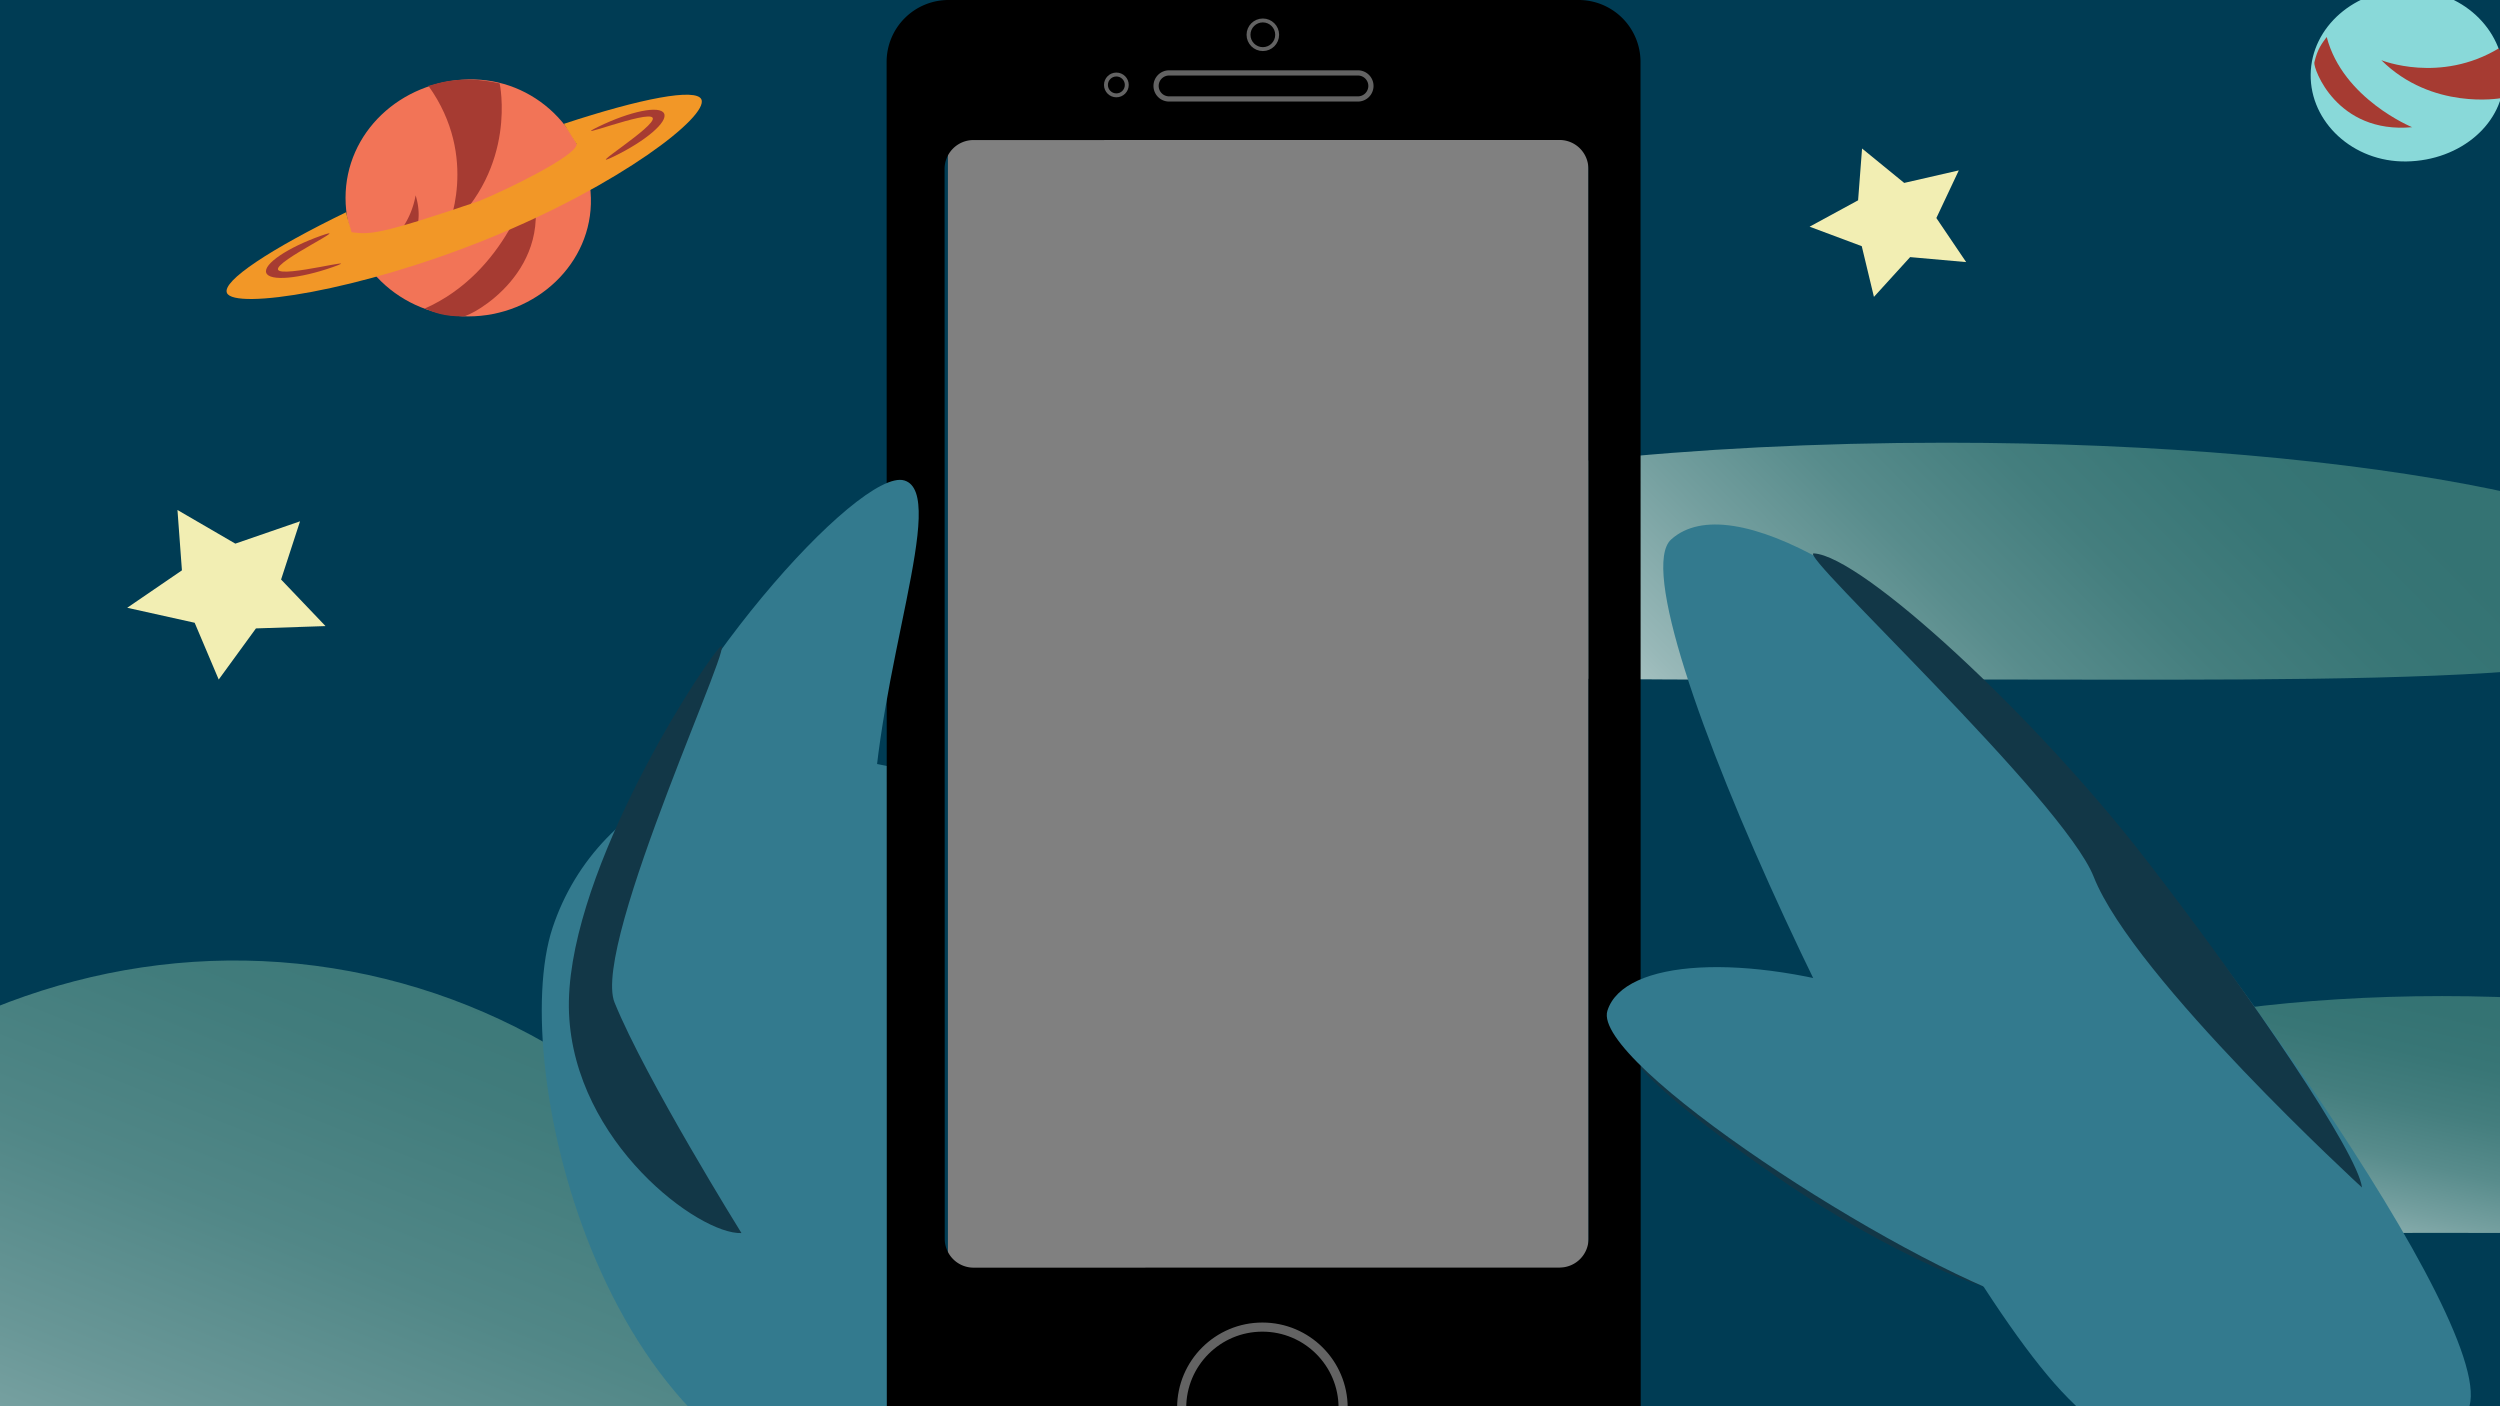 <svg xmlns="http://www.w3.org/2000/svg" xmlns:xlink="http://www.w3.org/1999/xlink" width="1920" height="1080" viewBox="0 0 1920 1080"><rect x="0" y="0" width="1920" height="1080" fill="#808080" stroke="none"/><defs><style>.cls-1{fill:#003c54;}.cls-2{fill:url(#Ikke-navngivet_forløb_26);}.cls-3{fill:#337a8e;}.cls-4{fill:url(#Ikke-navngivet_forløb_13);}.cls-5{fill:url(#Ikke-navngivet_forløb_13-2);}.cls-6{fill:#123747;}.cls-7{fill:#89d9d9;}.cls-8{fill:#a63b32;}.cls-10,.cls-11,.cls-9{stroke:#636363;stroke-miterlimit:10;}.cls-9{stroke-width:7px;}.cls-10{stroke-width:4px;}.cls-11{stroke-width:3px;}.cls-12{fill:#f2eeb3;}.cls-13{fill:#f27457;}.cls-14{fill:#f29727;}</style><linearGradient id="Ikke-navngivet_forløb_26" x1="237.41" y1="1247.32" x2="1054.59" y2="436.22" gradientTransform="matrix(1.5, -0.19, 0.58, 1.01, -1124.43, 317.39)" gradientUnits="userSpaceOnUse"><stop offset="0" stop-color="#fff"/><stop offset="0.09" stop-color="#d6e3e3"/><stop offset="0.19" stop-color="#abc5c5"/><stop offset="0.3" stop-color="#87acac"/><stop offset="0.42" stop-color="#699797"/><stop offset="0.54" stop-color="#518787"/><stop offset="0.67" stop-color="#417c7c"/><stop offset="0.81" stop-color="#377575"/><stop offset="1" stop-color="#347373"/></linearGradient><linearGradient id="Ikke-navngivet_forløb_13" x1="1705.09" y1="1534.19" x2="2023.69" y2="1217.97" gradientTransform="matrix(1.22, -0.47, 0.65, 0.88, -1271.39, 497.61)" gradientUnits="userSpaceOnUse"><stop offset="0" stop-color="#fff"/><stop offset="0.01" stop-color="#f8fafa"/><stop offset="0.1" stop-color="#c5d7d7"/><stop offset="0.18" stop-color="#98b8b8"/><stop offset="0.27" stop-color="#749f9f"/><stop offset="0.35" stop-color="#588c8c"/><stop offset="0.44" stop-color="#447e7e"/><stop offset="0.53" stop-color="#387676"/><stop offset="0.61" stop-color="#347373"/></linearGradient><linearGradient id="Ikke-navngivet_forløb_13-2" x1="1270.14" y1="792.77" x2="2081.35" y2="-12.39" gradientTransform="matrix(1, 0, 0, 1, 0, 0)" xlink:href="#Ikke-navngivet_forløb_13"/></defs><title>Baggrund</title><g id="Spilskærm"><path class="cls-1" d="M0,0V1080H1920V0ZM1220,962a12,12,0,0,1-12,12H740a12,12,0,0,1-12-12V119a12,12,0,0,1,12-12h468a12,12,0,0,1,12,12Z"/><path class="cls-2" d="M681.46,1425.57C741.76,1104.31,557.07,800,268.93,745.94s-570.6,162.5-630.9,483.77Z"/><path class="cls-3" d="M681,1156c-217-13-291.74-337.75-256.64-443.43S581.79,553,717,598c0,0,4.5,222.39-11,297C691.31,965.74,681,1156,681,1156Z"/><path class="cls-4" d="M1875.54,765C2095.05,765,2273,819.3,2273,886.33s-178.08,60.5-397.59,60.5S1478,953,1478,886,1656,765,1875.54,765Z"/><path class="cls-5" d="M1494.2,340c-98.94,0-192.21,4.94-274.2,13.69V521.32c81.93,1.07,175.13.51,274,.51,327,0,592.25,6.53,592.25-60.5S1821.18,340,1494.2,340Z"/><path class="cls-6" d="M1429.43,928.42c96.1,52.34,111.68,55.86,108.57,61.58s-83.42-24-173.44-86.14c-90.58-62.49-115.29-91.94-112.18-97.65S1333.33,876.08,1429.43,928.42Z"/><path class="cls-6" d="M1571,838.91c96,52.27,81.74,77.21,84,73.09s-41.64-67.23-141-111.9c-100-44.94-136.19-53.14-138.44-49S1475,786.65,1571,838.91Z"/><g id="planet_copy_2" data-name="planet copy 2"><path class="cls-7" d="M1848,124c-41,.6-73.84-30.25-73.41-66.76s34-65.81,75-65.46S1922.33,22,1923,58.53C1923.64,94.15,1890.17,123.38,1848,124Z"/><path class="cls-8" d="M1828.87,46.23s45,18.28,90.41-9.21c0,1.92,7.46,15.52,1.06,38.42C1920.34,75.45,1867.85,84.88,1828.87,46.23Z"/><path class="cls-8" d="M1852.51,97.69s-53.29-21.8-65.59-69.29c-3.64,5-7,8.82-9.5,19.54C1776.43,52.23,1794.34,103,1852.51,97.69Z"/></g><g id="mobiltelefone"><path d="M1259.92,47.5A47.54,47.54,0,0,0,1212.37,0L728.45,0a47.54,47.54,0,0,0-47.53,47.54l.16,1086.92A47.54,47.54,0,0,0,728.63,1182l483.92-.08a47.54,47.54,0,0,0,47.53-47.54Zm-61.92,926-450.45.06a22.18,22.18,0,0,1-22-22.37l-.12-821.24a22.21,22.21,0,0,1,22-22.39l450.45-.06a22.18,22.18,0,0,1,22,22.37l.12,821.24A22.21,22.21,0,0,1,1198,973.47Z"/><circle class="cls-9" cx="969.52" cy="1081.21" r="62"/><path class="cls-10" d="M897.87,56l145,0a10,10,0,0,1,10,10h0a10,10,0,0,1-10,10l-145,0a10,10,0,0,1-10-10h0A10,10,0,0,1,897.87,56Z"/><circle class="cls-11" cx="969.86" cy="26.71" r="11"/><circle class="cls-11" cx="857.37" cy="65.23" r="8"/></g><path class="cls-3" d="M1572,573.58c119,128.46,365.79,472.52,320,514s-200.73,104.21-314.31-25.24-340.11-606.54-294.28-648S1455,447.26,1572,573.58Z"/><path class="cls-3" d="M1443.76,764.73c103.16,33.33,289.41,106,277,145.71s-58.94,124.62-162.1,91.3S1222.05,816,1234.48,776.27,1340.6,731.41,1443.76,764.73Z"/><path class="cls-6" d="M1608,673.44c-23.38-59.21-228.39-249.17-215-248.44,37,2,169.28,124.2,255,235,82,106,163.14,226.17,166,252C1814,912,1638.63,751.13,1608,673.44Z"/><path class="cls-3" d="M549,901c-34.18-10.45-113.35-129.27-75.67-252.46S660.4,358.56,694.58,369,672.73,515.61,670,635"/><path class="cls-6" d="M472,770c-18.29-45,100.52-296.43,80-272-21,25-119.08,180.45-115,280S537.06,948.33,569.45,947C569.45,947,496,829,472,770Z"/><g id="planet_and_stars_copy_2" data-name="planet and stars copy 2"><polygon id="star2-2" class="cls-12" points="1510 201.28 1466.98 197.46 1439.18 228 1429.83 189.06 1389.77 174.09 1427.02 153.84 1430.06 114.05 1462.42 140.48 1504.36 130.86 1487.12 167.44 1510 201.28"/><polygon id="star1-2" class="cls-12" points="250 480.83 196.57 482.62 167.97 521.89 149.5 478.28 97.7 466.77 139.72 438.03 136.29 391.67 180.73 417.51 230.43 400.36 215.87 445.07 250 480.83"/><g id="planet_copy_2-2" data-name="planet copy 2"><path class="cls-13" d="M453.8,152c1.37,50.22-42.19,91-94.21,91s-94.22-40.74-94.22-91,42.21-89.65,94.22-91C410.34,59.72,452.4,100.34,453.8,152Z"/><path class="cls-8" d="M343.24,176.62S368.71,121.22,329,65.89c2.74,0,22-9.37,54.74-1.85C383.72,64,397.82,128.27,343.24,176.62Z"/><path class="cls-8" d="M407.32,138.89S389.56,209,326.11,237c7.78,3,14,6,29.58,6C361.92,243,428.67,207.37,407.32,138.89Z"/><path class="cls-8" d="M319.19,150c-3.8,21.89-18.76,40.46-39.8,49.39a89.48,89.48,0,0,0,9.34,12C292.28,211.42,331.35,189,319.19,150Z"/><path class="cls-14" d="M538.67,76.36c5.67,12.93-62.12,65.44-162.73,106.48S180,237.9,174.29,225c-4-9.19,33.61-33.88,91.75-62.12-.67.46,4,15.5,4,15.5,14,1.51,18.68,3,98.1-24.06,19.75-8,74.75-34.59,74.75-43.61,0,0-9.34-15-9.84-15.6C492.25,75.57,534.78,67.41,538.67,76.36Z"/><path class="cls-8" d="M501.26,90.52c3.29,6.32-54.5,41.61-29.86,29.67S513.26,93.45,510,87.11s-25.88-1.73-50.47,10.21S498,84.22,501.26,90.52Z"/><path class="cls-8" d="M213.52,207.1c-2.52-6.63,59-35.26,33.21-26.13S202,202.86,204.47,209.54s25.49,4.6,51.39-4.51S216,213.73,213.52,207.1Z"/></g></g></g></svg>
